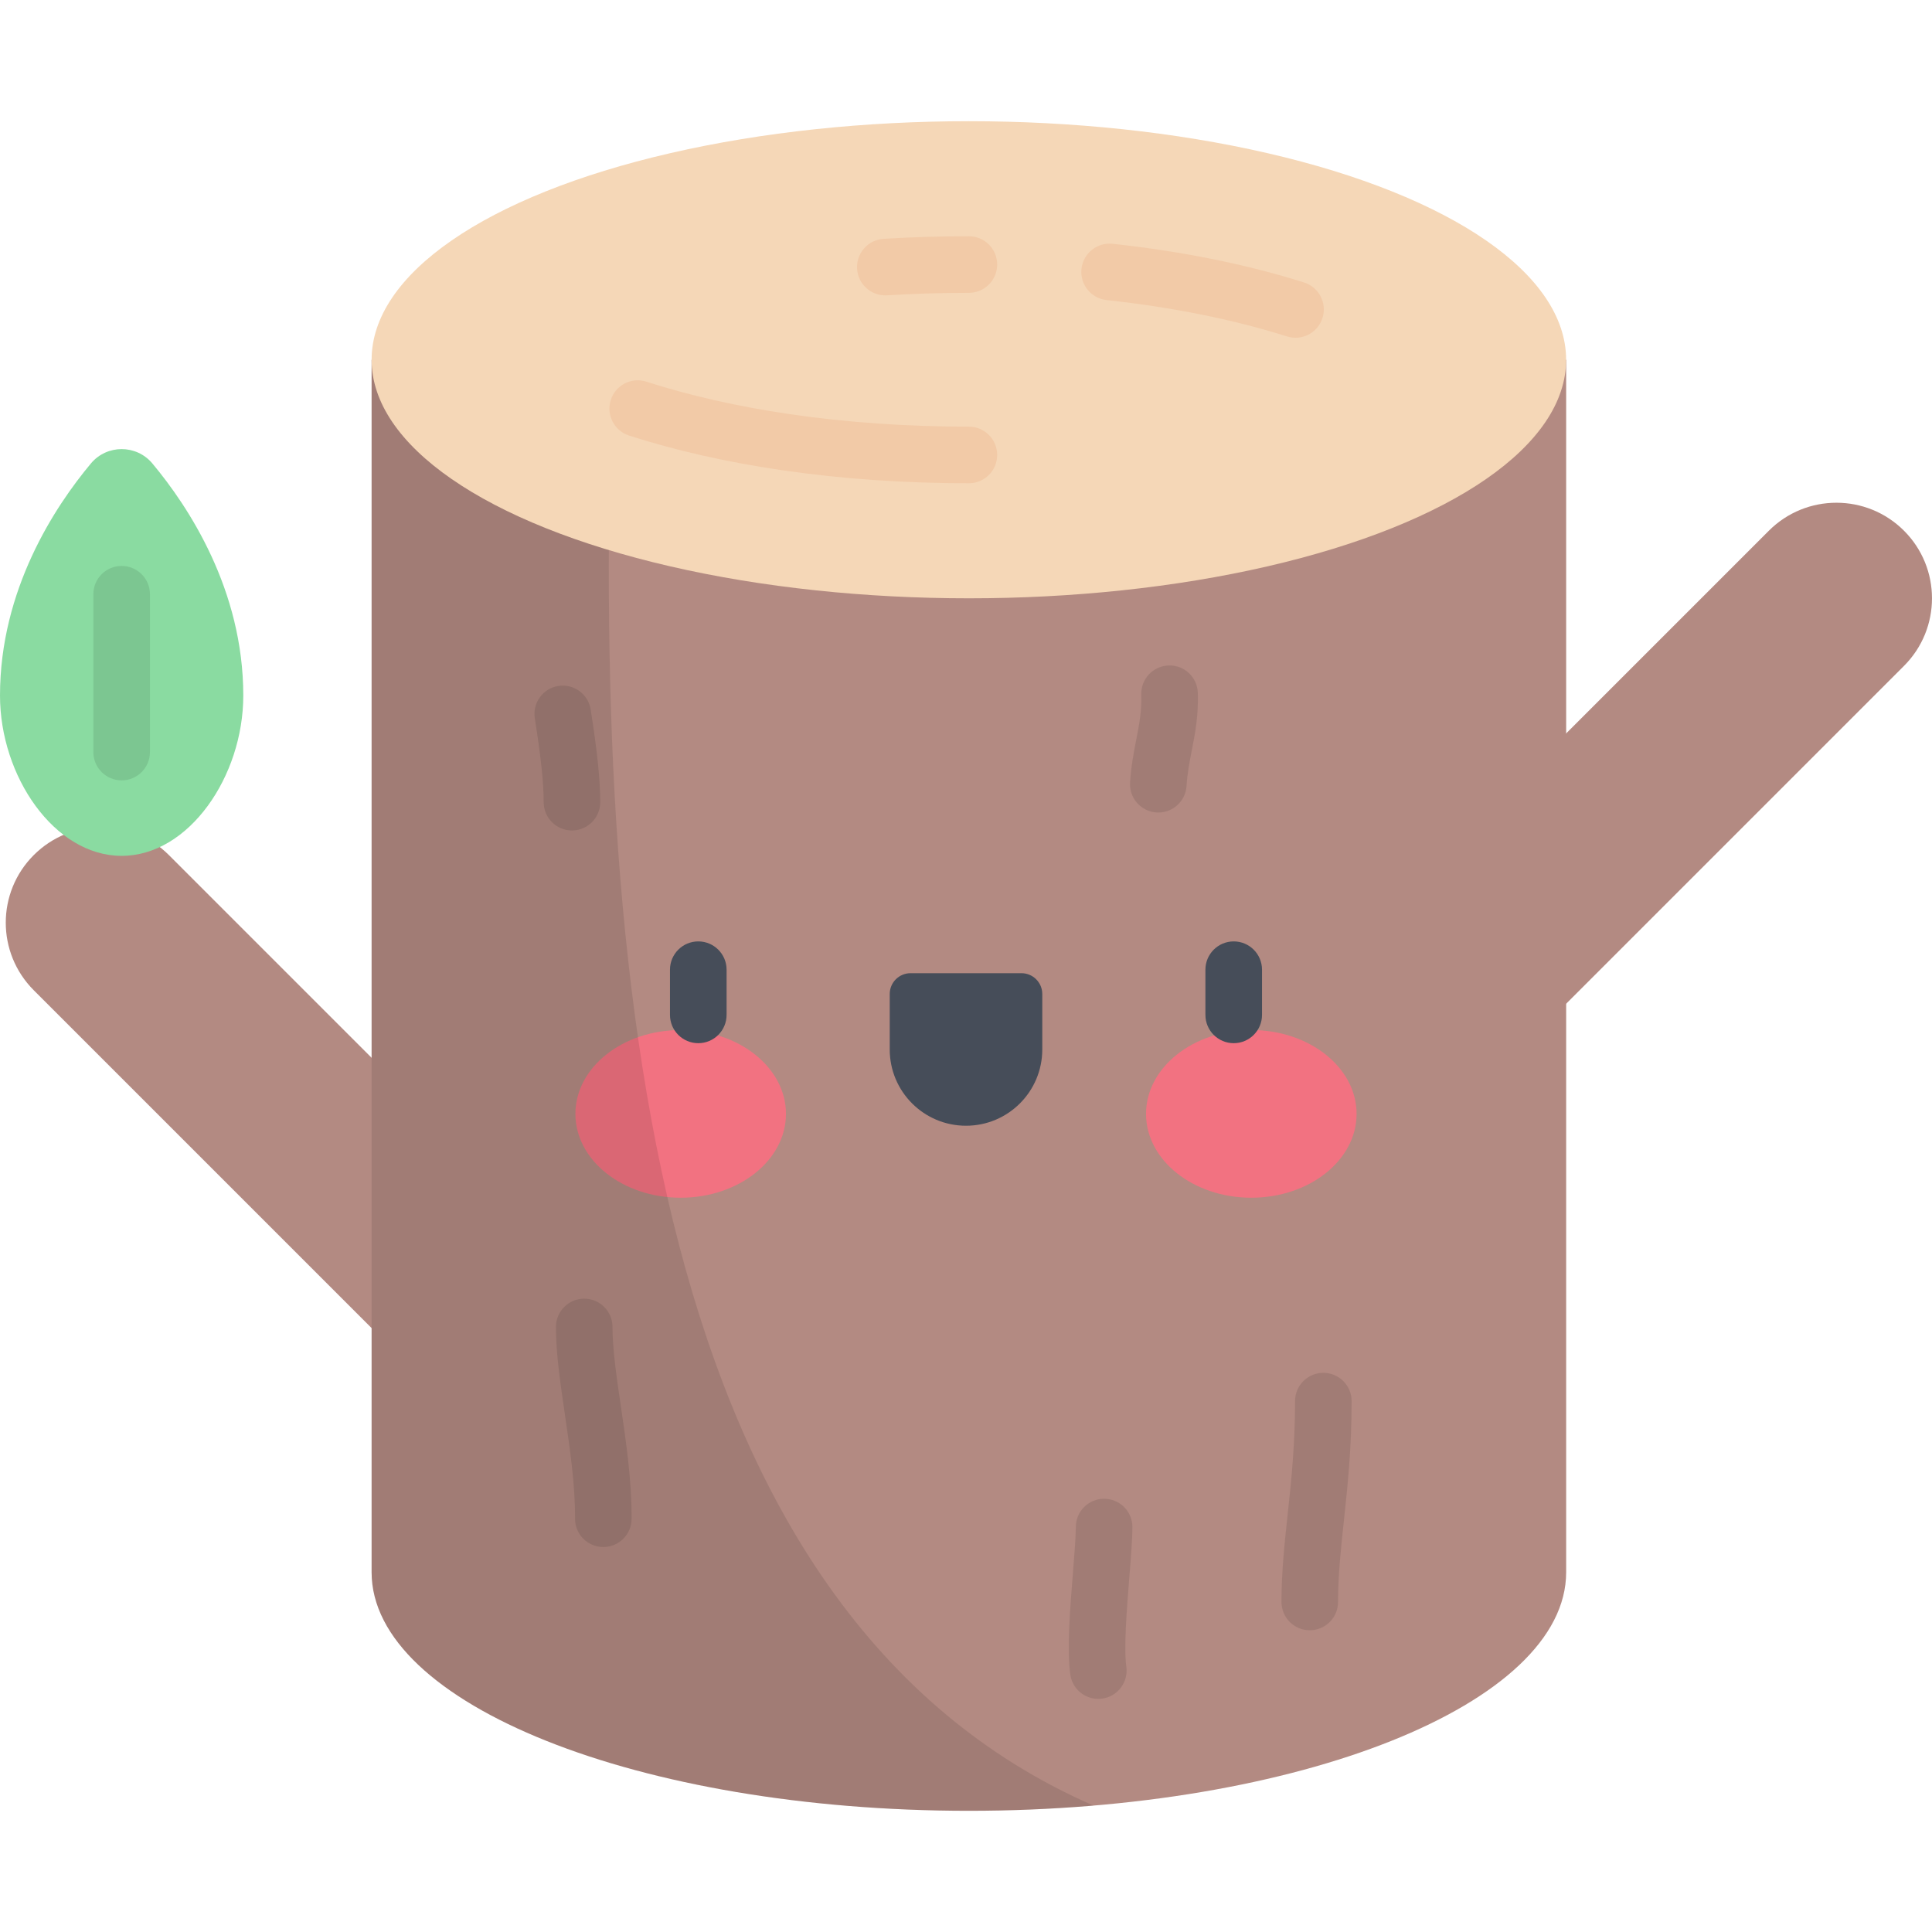 <?xml version="1.0" encoding="iso-8859-1"?>
<!-- Generator: Adobe Illustrator 19.0.0, SVG Export Plug-In . SVG Version: 6.00 Build 0)  -->
<svg version="1.1" id="Capa_1" xmlns="http://www.w3.org/2000/svg" xmlns:xlink="http://www.w3.org/1999/xlink" x="0px" y="0px"
	 viewBox="0 0 512 512" style="enable-background:new 0 0 512 512;" xml:space="preserve">
<g>
	<path style="fill:#B38A82;" d="M125.402,368.388c-6.482,0-12.963-2.473-17.908-7.418L8.946,262.422
		c-9.89-9.89-9.89-25.925,0-35.816c9.891-9.89,25.926-9.889,35.816,0l98.548,98.548c9.89,9.89,9.89,25.925,0,35.816
		C138.365,365.915,131.884,368.388,125.402,368.388z"/>
	<path style="fill:#B38A82;" d="M388.126,282.429c-6.482,0-12.962-2.472-17.908-7.418c-9.89-9.89-9.89-25.925,0-35.816
		l98.548-98.548c9.89-9.891,25.925-9.89,35.816,0c9.89,9.89,9.89,25.925,0,35.816l-98.548,98.548
		C401.09,279.956,394.607,282.429,388.126,282.429z"/>
	<path style="fill:#B38A82;" d="M415.049,416.661c0,34.915-70.867,63.219-158.285,63.219c-87.419,0-158.285-28.304-158.285-63.219
		V95.337H415.05v321.324H415.049z"/>
</g>
<g style="opacity:0.1;">
	<path d="M347.102,432.039c-4.142,0-7.5-3.358-7.5-7.5c0-7.894,0.788-15.251,1.623-23.041c0.97-9.049,1.973-18.406,1.973-30.184
		c0-4.142,3.358-7.5,7.5-7.5s7.5,3.358,7.5,7.5c0,12.579-1.094,22.781-2.059,31.782c-0.791,7.38-1.538,14.35-1.538,21.442
		C354.602,428.682,351.244,432.039,347.102,432.039z"/>
	<path d="M159.888,409.982c-0.015,0-0.03,0-0.045,0c-4.142-0.024-7.48-3.402-7.456-7.544c0.052-8.927-1.339-18.4-2.684-27.563
		c-1.224-8.336-2.38-16.21-2.38-23.221c0-4.142,3.358-7.5,7.5-7.5s7.5,3.358,7.5,7.5c0,5.915,1.079,13.262,2.221,21.042
		c1.36,9.264,2.902,19.763,2.843,29.83C167.362,406.653,164.009,409.982,159.888,409.982z"/>
	<path d="M291.054,450.225c-3.687,0-6.902-2.72-7.42-6.476c-0.924-6.694-0.054-17.517,0.713-27.066
		c0.387-4.823,0.753-9.378,0.753-11.998c0-4.142,3.358-7.5,7.5-7.5s7.5,3.358,7.5,7.5c0,3.222-0.372,7.845-0.802,13.199
		c-0.671,8.35-1.505,18.741-0.805,23.814c0.566,4.103-2.301,7.889-6.404,8.455C291.741,450.201,291.396,450.225,291.054,450.225z"/>
	<path d="M306.97,215.33c-0.156,0-0.312-0.004-0.469-0.014c-4.134-0.255-7.279-3.813-7.024-7.947
		c0.267-4.339,0.992-8.046,1.63-11.316c0.794-4.065,1.48-7.575,1.34-11.962c-0.131-4.14,3.118-7.603,7.258-7.734
		c4.144-0.151,7.603,3.118,7.734,7.258c0.193,6.077-0.724,10.772-1.611,15.313c-0.604,3.091-1.173,6.01-1.38,9.364
		C314.204,212.268,310.901,215.33,306.97,215.33z"/>
	<path d="M151.574,220.088c-4.142,0-7.5-3.358-7.5-7.5c0-5.075-0.726-11.931-2.352-22.232c-0.646-4.091,2.146-7.932,6.238-8.578
		c4.086-0.646,7.932,2.146,8.578,6.238c1.754,11.104,2.536,18.682,2.536,24.571C159.074,216.73,155.716,220.088,151.574,220.088z"/>
</g>
<g>
	<ellipse style="fill:#F27281;" cx="180.39" cy="295.189" rx="27.899" ry="22.22"/>
	<ellipse style="fill:#F27281;" cx="331.61" cy="295.189" rx="27.899" ry="22.22"/>
</g>
<g>
	<path style="fill:#464D59;" d="M185.053,276.456c-4.142,0-7.5-3.358-7.5-7.5v-11.975c0-4.142,3.358-7.5,7.5-7.5s7.5,3.358,7.5,7.5
		v11.975C192.553,273.098,189.195,276.456,185.053,276.456z"/>
	<path style="fill:#464D59;" d="M256,298.332L256,298.332c-11.163,0-20.213-9.05-20.213-20.213v-14.695
		c0-3.047,2.47-5.518,5.518-5.518h29.39c3.047,0,5.518,2.47,5.518,5.518v14.695C276.213,289.282,267.163,298.332,256,298.332z"/>
	<path style="fill:#464D59;" d="M326.947,276.456c-4.142,0-7.5-3.358-7.5-7.5v-11.975c0-4.142,3.358-7.5,7.5-7.5s7.5,3.358,7.5,7.5
		v11.975C334.447,273.098,331.089,276.456,326.947,276.456z"/>
</g>
<path style="opacity:0.1;enable-background:new    ;" d="M98.479,416.661c0,34.915,70.867,63.219,158.285,63.219
	c11.327,0,22.373-0.479,33.026-1.382c-117.1-51.143-133.366-217.537-127.383-383.161H98.479V416.661z"/>
<ellipse style="fill:#F5D7B7;" cx="256.76" cy="95.339" rx="158.28" ry="63.22"/>
<g>
	<path style="fill:#F2CAA7;" d="M256.764,128.068c-17.169,0-33.824-1.162-49.499-3.453c-14.658-2.143-28.307-5.235-40.565-9.193
		c-3.942-1.272-6.106-5.5-4.834-9.441c1.273-3.942,5.498-6.109,9.441-4.834c11.466,3.701,24.294,6.603,38.127,8.625
		c14.96,2.187,30.884,3.295,47.33,3.295c4.142,0,7.5,3.358,7.5,7.5C264.264,124.71,260.906,128.068,256.764,128.068z"/>
	<path style="fill:#F2CAA7;" d="M343.326,89.507c-0.748,0-1.507-0.112-2.259-0.35c-14.241-4.493-30.329-7.735-47.817-9.635
		c-4.118-0.447-7.094-4.148-6.646-8.266s4.148-7.092,8.266-6.646c18.468,2.007,35.53,5.453,50.711,10.243
		c3.95,1.246,6.142,5.459,4.895,9.409C349.467,87.461,346.512,89.507,343.326,89.507z"/>
	<path style="fill:#F2CAA7;" d="M234.615,78.28c-3.93,0-7.232-3.06-7.479-7.037c-0.256-4.134,2.888-7.693,7.022-7.95
		c7.372-0.457,14.977-0.688,22.605-0.688c4.142,0,7.5,3.358,7.5,7.5s-3.358,7.5-7.5,7.5c-7.321,0-14.614,0.222-21.678,0.66
		C234.929,78.275,234.771,78.28,234.615,78.28z"/>
</g>
<path style="fill:#8ADBA1;" d="M24.097,122.818c4.235-5.069,12.044-5.069,16.28,0c9.55,11.43,24.097,33.446,24.097,61.506
	c0,21.411-14.433,42.488-32.237,42.488C14.433,226.813,0,205.735,0,184.324C0,156.264,14.547,134.248,24.097,122.818z"/>
<path style="opacity:0.1;enable-background:new    ;" d="M32.237,206.805c-4.142,0-7.5-3.358-7.5-7.5V157.48
	c0-4.142,3.358-7.5,7.5-7.5s7.5,3.358,7.5,7.5v41.825C39.737,203.447,36.379,206.805,32.237,206.805z"/>
<g>
</g>
<g>
</g>
<g>
</g>
<g>
</g>
<g>
</g>
<g>
</g>
<g>
</g>
<g>
</g>
<g>
</g>
<g>
</g>
<g>
</g>
<g>
</g>
<g>
</g>
<g>
</g>
<g>
</g>
</svg>
